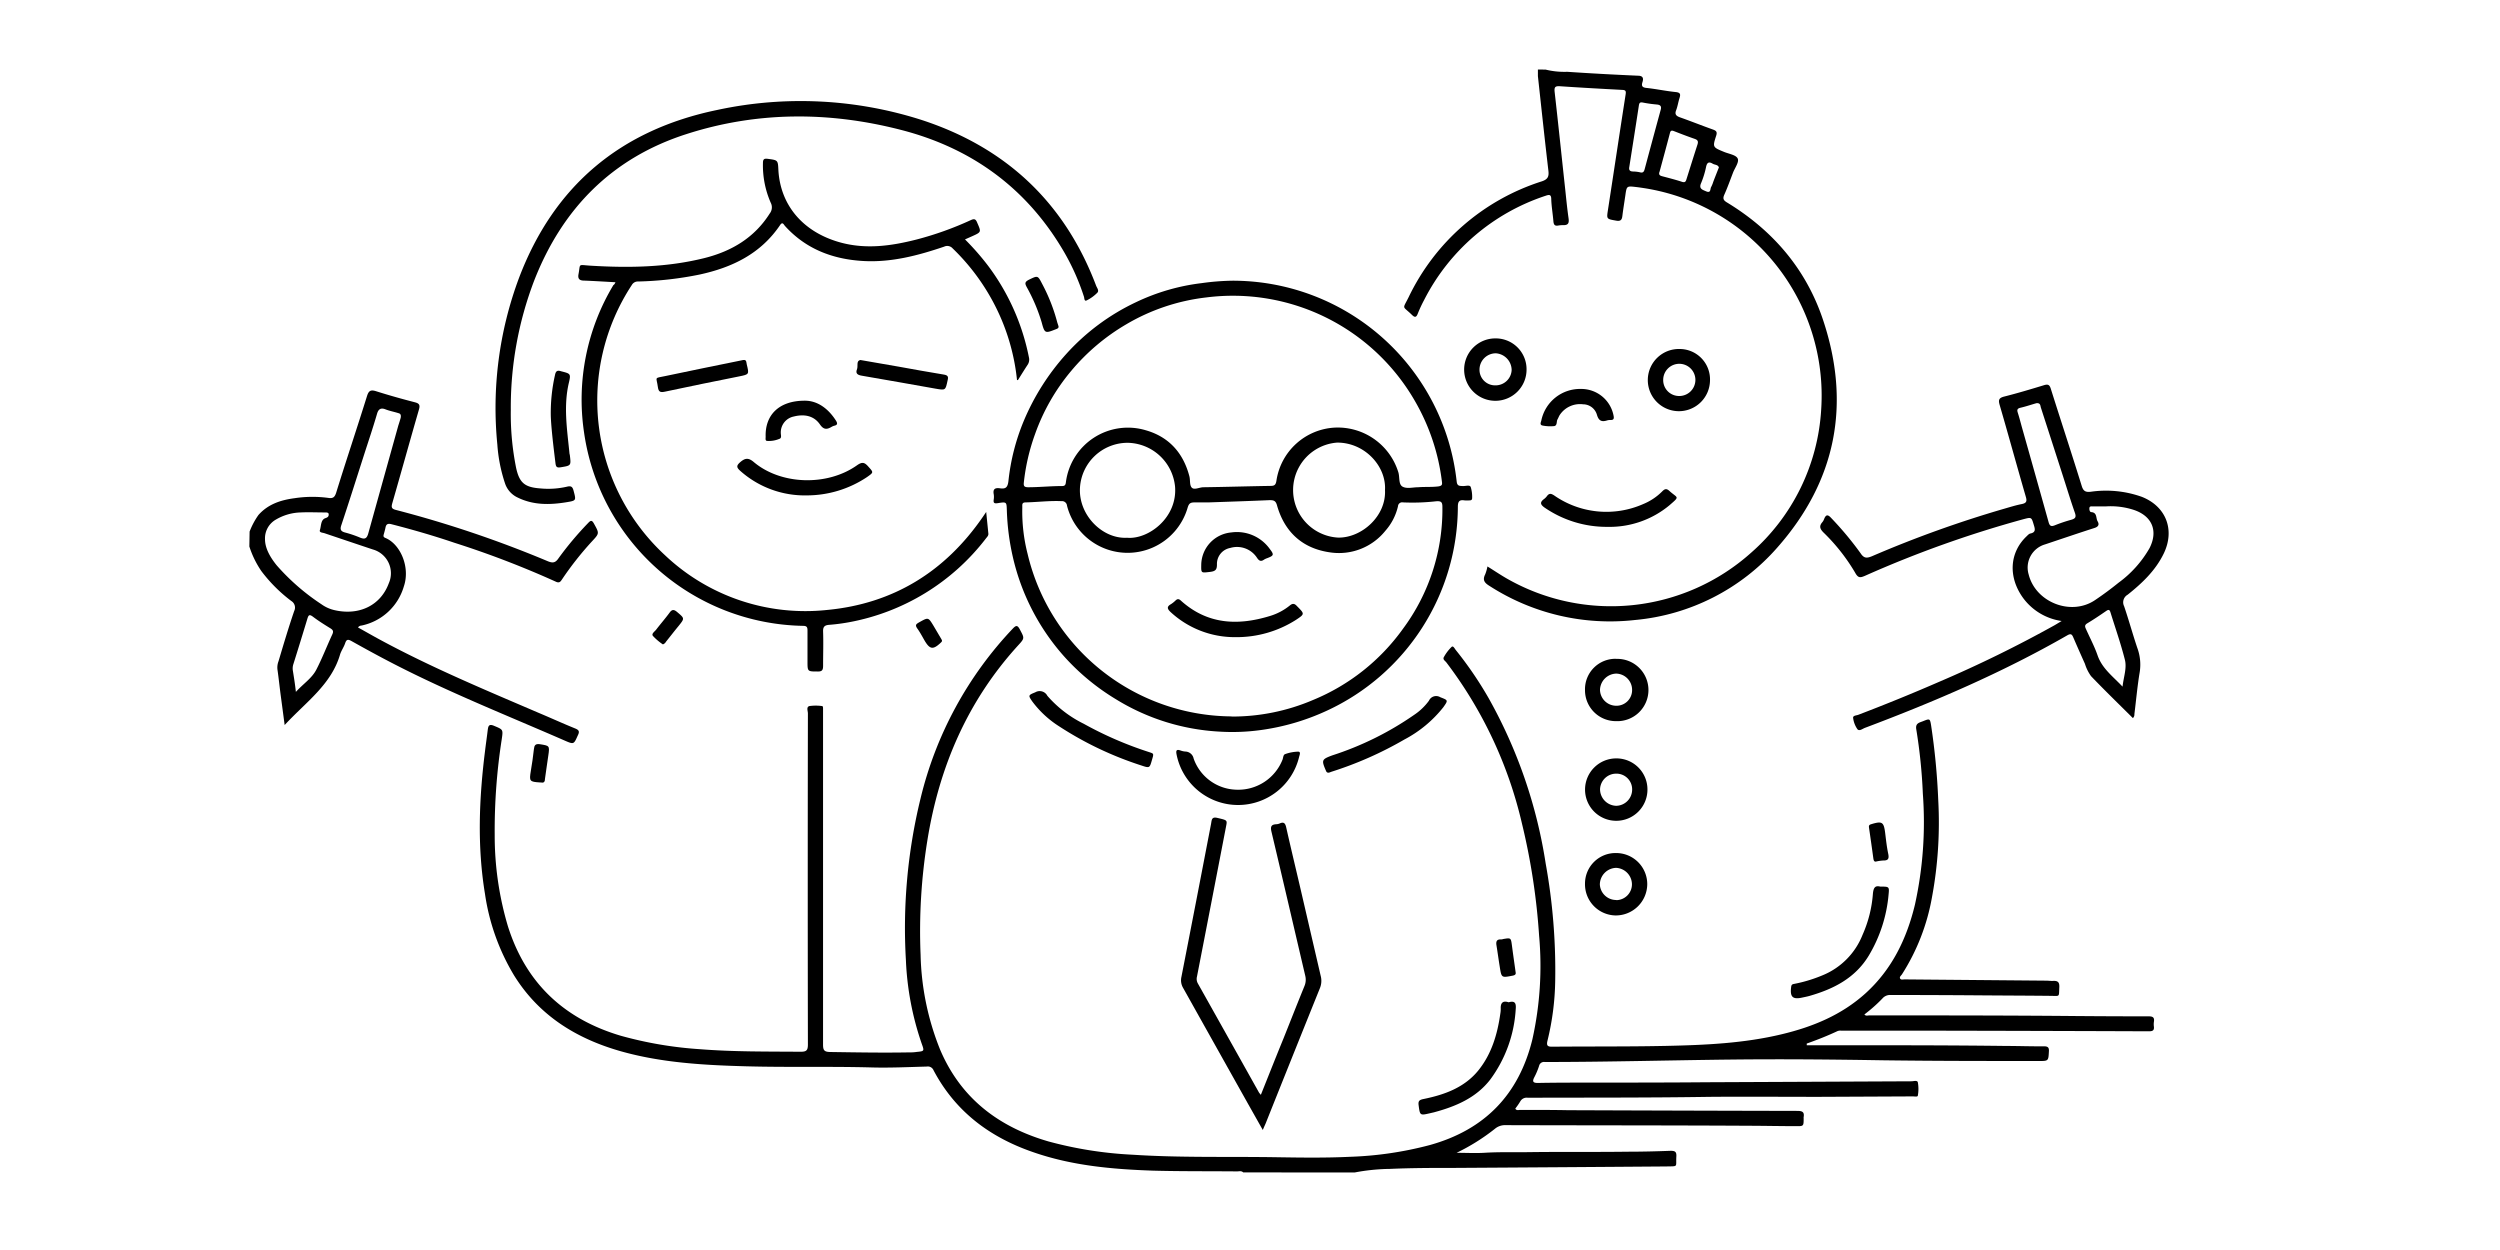 <svg id="Layer_1" data-name="Layer 1" xmlns="http://www.w3.org/2000/svg" viewBox="0 0 500 250"><title>wd_team</title><path d="M248.64,234.48c-.37-.37-.83-.19-1.25-.2-5.6-.05-11.2,0-16.79-.15-8.16-.28-16.27-1-24.06-3.73-8.66-3-15.51-8.15-19.84-16.36a1.22,1.22,0,0,0-1.32-.73c-3.67.1-7.35.28-11,.18-8.4-.23-16.8,0-25.19-.23s-16.85-.7-25-3c-8.91-2.53-16.37-7.13-21.37-15.17A43.75,43.75,0,0,1,97,178.8c-1.57-9.51-1.19-19,0-28.55.17-1.42.38-2.85.55-4.27.1-.79.25-1.24,1.25-.82,1.82.77,1.84.7,1.55,2.68A118.76,118.76,0,0,0,98.94,167a63.48,63.48,0,0,0,2.66,18.31c3.6,11.36,11.26,18.5,22.59,21.85a77.58,77.58,0,0,0,15.8,2.68c6.7.53,13.42.46,20.13.51,1.13,0,1.46-.24,1.46-1.43q-.06-33.12,0-66.24c0-.5-.37-1.3.32-1.47a9.11,9.11,0,0,1,2.5,0c.2,0,.21.3.21.5,0,.36,0,.72,0,1.08q0,33.06,0,66.12c0,1.12.22,1.47,1.42,1.49,5.24.08,10.47.17,15.71.08.52,0,1,0,1.55-.09,1.58-.15,1.59-.16,1.07-1.6A58.53,58.53,0,0,1,181.18,192a109.18,109.18,0,0,1,2.91-32.22,74.81,74.81,0,0,1,18.47-34.06c.66-.69.94-.71,1.41.17.91,1.73,1,1.73-.32,3.16-10.12,11.1-15.8,24.26-18.17,39a113.67,113.67,0,0,0-1.36,22.94,53.78,53.78,0,0,0,3.93,19c4.15,9.71,11.71,15.42,21.65,18.3a78.49,78.49,0,0,0,16.76,2.65c9.46.62,18.94.36,28.41.5,5,.08,10.08.16,15.12-.08A71.32,71.32,0,0,0,286,229q16.44-4.59,20.48-21.14a67.48,67.48,0,0,0,1.34-20.73,131.35,131.35,0,0,0-3.44-22.47,84.86,84.86,0,0,0-15.12-32.19c-.24-.31-.79-.59-.46-1.1a8.58,8.58,0,0,1,1.53-2c.32-.28.61.37.84.65a73.88,73.88,0,0,1,6.55,9.6,97.86,97.86,0,0,1,11.42,33.11,120.14,120.14,0,0,1,1.9,23.49,53.25,53.25,0,0,1-1.53,11.86c-.29,1.13.07,1.27,1,1.26,7.56-.07,15.12,0,22.68-.16,7.79-.17,15.57-.5,23.2-2.34,6.18-1.48,11.93-3.85,16.72-8.18,5.29-4.8,8.24-10.92,9.88-17.74a76.65,76.65,0,0,0,1.58-22.15,106.68,106.68,0,0,0-1.31-12.87c-.23-1.27.6-1.36,1.34-1.66,1.36-.55,1.4-.55,1.63.9a137.32,137.32,0,0,1,1.42,14.9,81.74,81.74,0,0,1-1.26,19.44,42.24,42.24,0,0,1-6,15.39c-.17.26-.54.5-.37.83s.58.18.88.18l28.3.25c.48,0,1,.08,1.44.05,1-.05,1.28.34,1.22,1.33-.1,1.95.18,1.68-1.78,1.66-4.71-.05-9.43-.06-14.15-.1Q387,199,378.15,199a2,2,0,0,0-1.67.7,30.5,30.5,0,0,1-3.6,3.19c.3.37.68.19,1,.19,13.83,0,27.67,0,41.51.13q7.2.06,14.39.06c.89,0,1.13.31,1,1.11a3.36,3.36,0,0,0,0,.95c.09.78-.29.93-1,.93q-23.22-.09-46.43-.13c-5,0-10.08,0-15.12,0a1.66,1.66,0,0,0-.71.08c-2,.94-4.07,1.76-6.17,2.5l0,.34h6.88c11,0,22,0,33,.14,2.51,0,5,.1,7.55.07.81,0,1.05.25,1,1-.1,1.94-.08,1.95-2.07,1.94-10.32,0-20.64,0-31-.14-9.8-.16-19.59-.26-29.39-.16-12.79.13-25.58.5-38.37.5a1,1,0,0,0-1.13.77,14.13,14.13,0,0,1-.92,2.21c-.47.89-.37,1.23.74,1.21,3.4-.07,6.8-.06,10.2-.07,7.88,0,15.76,0,23.64-.07q20.4-.09,40.79-.19c.45,0,1.2-.26,1.3.22a7.39,7.39,0,0,1,0,2.61c0,.34-.64.19-1,.19l-18.84.09c-7.28,0-14.56-.06-21.84,0-12.11.19-24.23.14-36.34.18a1.46,1.46,0,0,0-1.49.72,14.74,14.74,0,0,1-1,1.45c.25.45.65.26,1,.26,3.2,0,6.4,0,9.6.06q22.92.09,45.83.14c1,0,1.41.24,1.24,1.24a1,1,0,0,0,0,.24c0,1.57,0,1.59-1.52,1.57-3.15,0-6.31-.07-9.47-.08-16.2-.09-32.4-.07-48.59-.12a3.15,3.15,0,0,0-2.18.74,41,41,0,0,1-7.65,4.79c1.84,0,3.69.1,5.52,0,3-.19,5.92-.09,8.87-.13,6.6-.09,13.2,0,19.8-.09,2.88,0,5.76-.07,8.63-.18.91,0,1.18.23,1.13,1.13-.13,2.2.46,1.94-2,2q-21.06.16-42.11.29c-4.4,0-8.8,0-13.19.2a40,40,0,0,0-7.06.72Z"/><path d="M309.12,13.92a15.71,15.71,0,0,0,4.32.44c4.7.32,9.41.57,14.12.78,1,0,1.19.47.94,1.26s-.07,1.1.82,1.19c1.94.21,3.86.62,5.81.82,1,.1,1,.49.76,1.24s-.37,1.65-.67,2.42,0,1.11.72,1.38c2.22.78,4.41,1.66,6.63,2.45.68.24.92.47.66,1.26-.74,2.29-.69,2.29,1.6,3.23.95.39,2.35.59,2.7,1.3s-.56,1.89-.93,2.85c-.57,1.49-1.11,3-1.76,4.45-.33.77-.11,1.1.55,1.5,9.15,5.56,15.81,13.3,19.2,23.44,5.64,16.84,2.67,32.21-9.12,45.57A43,43,0,0,1,327,124a44.49,44.49,0,0,1-29.17-6.86c-1-.62-1.33-1.2-.79-2.27a8.51,8.51,0,0,0,.45-1.58c1.27.79,2.46,1.59,3.69,2.31a42,42,0,0,0,49.06-5.07,41.33,41.33,0,0,0,14-28.66,42,42,0,0,0-35.27-44.22c-.59-.09-1.18-.18-1.78-.25-1.86-.21-1.85-.21-2.12,1.67-.2,1.38-.43,2.76-.6,4.14-.09.8-.39,1.07-1.23.92-2-.35-1.93-.31-1.63-2.28,1.18-7.65,2.32-15.31,3.52-23,.09-.63,0-.84-.66-.87-4.15-.22-8.3-.45-12.44-.73-1-.07-1.21.16-1.1,1.16.74,6.51,1.41,13,2.12,19.53.2,1.91.39,3.82.66,5.71.12.88,0,1.38-1,1.38a5.55,5.55,0,0,0-1.08.08c-.71.13-.89-.22-.95-.85-.12-1.48-.38-2.94-.43-4.41,0-1-.42-.94-1.15-.69a42,42,0,0,0-24.29,20.87,26.66,26.66,0,0,0-1.26,2.71c-.3.79-.62.77-1.17.23-1.93-1.89-1.91-1-.67-3.5a44.5,44.5,0,0,1,26.65-23.2c1.24-.41,1.45-1,1.32-2.12-.74-6.3-1.41-12.62-2.1-18.93,0-.44,0-.88,0-1.32Zm16.74,19.47c-.12.62.1.9.75.91a6.8,6.8,0,0,1,1.42.17c.59.15.77-.15.9-.63q1.59-5.94,3.21-11.88c.21-.75-.1-1-.8-1.06a24.72,24.72,0,0,1-2.72-.38c-.58-.12-.76,0-.85.6C327.15,25.21,326.5,29.3,325.86,33.39Zm6,1.07c-.14.56.2.69.63.8,1.31.35,2.62.68,3.9,1.1.62.21.77-.06.91-.53.73-2.32,1.45-4.63,2.2-6.94.17-.55.1-.88-.51-1.1-1.39-.48-2.75-1-4.13-1.54-.34-.13-.7-.27-.85.27C333.32,29.17,332.6,31.81,331.88,34.46Zm11.91-1c-.2-.55-.82-.47-1.23-.72-.67-.4-1.1-.34-1.31.57a17.68,17.68,0,0,1-1,3.29c-.52,1.16.25,1.34,1,1.67,1,.42.77-.5,1-.87a5.73,5.73,0,0,0,.41-1C343,35.44,343.39,34.48,343.79,33.45Z"/><path d="M49.92,106.32A14.86,14.86,0,0,1,51.69,103c1.93-2.18,4.49-3,7.23-3.36a23.9,23.9,0,0,1,6.81-.05c.92.14,1.23-.23,1.49-1,2-6.47,4.17-12.92,6.19-19.4.36-1.14.81-1.26,1.86-.93,2.55.81,5.13,1.53,7.72,2.2.92.24,1.05.59.79,1.48-1.8,6.22-3.52,12.45-5.31,18.66-.23.81-.21,1.16.72,1.39a223.75,223.75,0,0,1,30.38,10.26c1,.41,1.52.31,2.13-.59a65.56,65.56,0,0,1,5.93-7.06c.54-.58.77-.58,1.17.14,1.07,1.94,1.1,1.92-.41,3.54a64.12,64.12,0,0,0-6,7.62c-.32.48-.55.75-1.22.44a187.19,187.19,0,0,0-20.33-7.8c-4.12-1.4-8.31-2.61-12.52-3.69-.79-.21-1.1,0-1.23.71-.09.43-.21.86-.33,1.28s-.08.58.32.75c3,1.24,5,5.85,3.69,9.69a11.18,11.18,0,0,1-8.46,7.83.9.9,0,0,0-.71.38c1.46.81,2.9,1.64,4.36,2.43,10.31,5.58,21.11,10.08,31.86,14.69,2.39,1,4.76,2.09,7.16,3.06.75.3,1,.57.6,1.37-.82,1.84-.79,1.88-2.63,1.08-11.45-5-23.08-9.61-34.2-15.34-2.84-1.46-5.65-3-8.44-4.56-.67-.37-1-.4-1.27.4s-.73,1.43-1,2.19c-1.76,6.14-6.89,9.61-11.11,14.2-.28-2.14-.53-4-.78-5.88s-.41-3.49-.66-5.23a3.48,3.48,0,0,1,.21-1.64c1-3.36,2-6.72,3.14-10.06a1.54,1.54,0,0,0-.58-2,30.24,30.24,0,0,1-6-6,19,19,0,0,1-2.39-4.9Zm3.08,1.5c0,1.6.77,3.31,2.35,5.26a44,44,0,0,0,8.92,7.76,7.26,7.26,0,0,0,2.82,1.23c4.9,1.05,9.09-1.08,10.68-5.44a4.94,4.94,0,0,0-3.21-6.74q-4.82-1.61-9.64-3.24c-.36-.13-1.12-.11-.94-.64.28-.83.13-2.06,1.13-2.39.53-.18.63-.38.63-.76s-.46-.37-.74-.37c-1.63,0-3.28-.08-4.91,0a10.27,10.27,0,0,0-4.9,1.42A4.31,4.31,0,0,0,53,107.82ZM80.14,83.55c.14-.78-.22-.85-.52-.94-.84-.26-1.71-.42-2.52-.74s-1.38-.17-1.68.85c-.8,2.76-1.72,5.48-2.6,8.21-1.51,4.71-3,9.43-4.56,14.12-.29.86-.09,1.22.75,1.45a22.22,22.22,0,0,1,2.95,1c1,.42,1.41.24,1.71-.87,2-7.2,4-14.37,6-21.55C79.88,84.46,80.06,83.84,80.14,83.55Zm-21,54.87c1.47-1.64,3.2-2.72,4.11-4.46,1.19-2.3,2.12-4.73,3.21-7.08.29-.62.14-.9-.4-1.23-1.19-.73-2.38-1.48-3.49-2.32-.69-.51-.87-.32-1.09.4-.91,3-1.86,6.1-2.82,9.14a2.79,2.79,0,0,0-.1,1.18C58.77,135.39,59,136.73,59.18,138.42Z"/><path d="M246.51,56.14a45.07,45.07,0,0,1,44.83,40.19c.1.91.6.85,1.22.88s1.35-.29,1.58.18a6.67,6.67,0,0,1,.29,2.22c0,.37-.21.47-.53.47a7.76,7.76,0,0,1-1,0c-1.05-.17-1.33.23-1.33,1.3a45.1,45.1,0,0,1-26.14,40.73A46.23,46.23,0,0,1,252.23,146a41.55,41.55,0,0,1-8.39.32,43.89,43.89,0,0,1-20.67-6.48,45.44,45.44,0,0,1-10.06-8.24,44.9,44.9,0,0,1-10.52-20.11,48.39,48.39,0,0,1-1.22-9.36c-.06-1.71,0-1.79-1.74-1.51-.78.13-1,0-.88-.75a3.42,3.42,0,0,0,0-1c-.21-1.06.26-1.35,1.23-1.21,1.13.16,1.56-.13,1.71-1.49a43,43,0,0,1,3.07-12,47.24,47.24,0,0,1,8.46-13.34,44.14,44.14,0,0,1,14-10.4,42,42,0,0,1,13.09-3.8A49.15,49.15,0,0,1,246.51,56.14Zm-.2,87.17A41.12,41.12,0,0,0,262.6,140a41.55,41.55,0,0,0,18-14.25,40,40,0,0,0,7.88-24.36c0-1-.27-1.19-1.21-1.14a42.43,42.43,0,0,1-6.67.23.83.83,0,0,0-1,.76,11.19,11.19,0,0,1-2.52,4.91,11.9,11.9,0,0,1-11.1,4.32c-5.47-.78-9.08-4.05-10.59-9.44-.26-.92-.7-1-1.48-1-4.06.18-8.12.31-12.17.45-.92,0-1.85,0-2.76,0s-1.19.18-1.46,1.08a12.5,12.5,0,0,1-24.12-.43,1,1,0,0,0-1.12-.9c-2.39-.11-4.77.2-7.15.25-.8,0-.66.49-.67,1a34.24,34.24,0,0,0,1.06,9.3,42.2,42.2,0,0,0,40.77,32.5Zm37.32-45.86c1.35-.11,2.7,0,4.06-.17.76-.13.77-.38.69-1A42.33,42.33,0,0,0,283,80.23a42,42,0,0,0-41.76-20.74,40.61,40.61,0,0,0-16,5.38,41.88,41.88,0,0,0-11,9.31A40.94,40.94,0,0,0,207,86.85a41.38,41.38,0,0,0-2.24,9.71c-.06.67.12.87.83.89,2.28,0,4.54-.24,6.81-.24.57,0,.72-.22.78-.77a12.5,12.5,0,0,1,16-10.38c4.63,1.33,7.49,4.55,8.7,9.21.2.76,0,1.78.49,2.27s1.5-.07,2.28-.09c4.48-.06,9-.2,13.43-.27.74,0,1.06-.13,1.2-1a12.47,12.47,0,0,1,11.69-10.66,12.68,12.68,0,0,1,12.69,8.91c.32,1,0,2.45.87,2.91S282.56,97.45,283.63,97.45Zm-58.22,10.1c4.24.39,10.11-4,9.6-10.24a9.7,9.7,0,0,0-9.52-8.75A9.55,9.55,0,0,0,216,97.47C215.63,103,220.51,107.83,225.41,107.55ZM277,98c.28-4.7-4-9.5-9.58-9.48a9.52,9.52,0,0,0,.23,19C272.32,107.59,277.27,103.23,277,98Z"/><path d="M426.58,143.62c-2.8-2.79-5.64-5.54-8.37-8.39a8.45,8.45,0,0,1-1.22-2.46c-.78-1.74-1.56-3.49-2.32-5.26-.26-.61-.46-.87-1.2-.45-12.92,7.42-26.56,13.27-40.48,18.51-.49.18-1.14.75-1.52.25a5,5,0,0,1-.84-2.2c-.09-.52.61-.51,1-.65q8.24-3.14,16.3-6.65a247.52,247.52,0,0,0,23-11.28l1.4-.84a11.59,11.59,0,0,1-7.66-4.54c-3.07-4.17-2.81-9.13.65-12.4.23-.22.48-.51.76-.56,1.12-.23.93-.9.69-1.68-.48-1.61-.45-1.61-2.12-1.17A222.26,222.26,0,0,0,373,115.16c-1,.43-1.39.45-2-.67a38.19,38.19,0,0,0-6.31-8c-.73-.74-.89-1.29-.21-2.07a2.16,2.16,0,0,0,.35-.63c.35-.86.71-.95,1.39-.21a65.51,65.51,0,0,1,5.91,7.09c.66,1,1.22,1,2.23.59A227.46,227.46,0,0,1,401,101.7c1.12-.32,2.23-.67,3.36-.89.94-.19,1.07-.57.8-1.47-1.77-6.1-3.44-12.22-5.22-18.32-.29-1-.2-1.43.91-1.71,2.67-.67,5.31-1.47,7.95-2.27.74-.22,1.09-.15,1.35.68,2.05,6.51,4.19,13,6.21,19.52.34,1.07.84,1.21,1.8,1.11a21.38,21.38,0,0,1,10.16,1c4.9,1.91,6.72,6.63,4.42,11.37-1.65,3.4-4.33,5.93-7.22,8.23a1.74,1.74,0,0,0-.7,2.29c.94,2.76,1.71,5.58,2.64,8.34a9.65,9.65,0,0,1,.49,4.8c-.47,2.8-.72,5.63-1.07,8.44A1,1,0,0,1,426.58,143.62Zm-5.39-42.34c-.88,0-1.75,0-2.63,0-.26,0-.63-.08-.68.31s.1.81.34.83c1.26.08.92,1.2,1.3,1.84s.17,1.09-.64,1.34c-3.3,1.06-6.58,2.18-9.87,3.28a4.82,4.82,0,0,0-3.28,6c1.39,5.6,8.5,8.38,13.28,5.14,1.62-1.09,3.2-2.26,4.72-3.49a22.12,22.12,0,0,0,6.18-6.91c1.73-3.4.55-6.36-3.06-7.61A14.85,14.85,0,0,0,421.19,101.28ZM407.28,80.64c-1,.28-2.06.65-3.19.91-.66.15-.71.45-.53,1,.32,1,.57,2,.85,3q2.67,9.43,5.31,18.88c.21.76.5.92,1.22.64a30.29,30.29,0,0,1,3.29-1.11c.83-.23,1.06-.52.75-1.4-.87-2.49-1.63-5-2.44-7.51q-2.18-6.78-4.37-13.55C408.06,81.16,408.12,80.55,407.28,80.64Zm17.23,56.69c.21-1.94.89-3.69.47-5.37-.81-3.21-1.91-6.34-2.89-9.5-.15-.48-.34-.62-.83-.28-1.25.86-2.51,1.71-3.81,2.49-.6.36-.45.72-.24,1.17.78,1.75,1.69,3.45,2.31,5.25C420.44,133.73,422.59,135.28,424.51,137.33Z"/><path d="M123.1,56.45c-2.18-.12-4.21-.25-6.25-.33-.86,0-1.34-.27-1.15-1.28.43-2.23-.22-1.86,2.49-1.7,7.65.46,15.26.34,22.75-1.54,5.42-1.37,9.95-4.07,13-8.89a2,2,0,0,0,.2-2.18,18.57,18.57,0,0,1-1.55-7.93c0-.8.27-.93,1-.83,2,.27,2,.25,2.09,2.29.42,7.08,5,12.38,12.35,14.42,5.2,1.44,10.29.7,15.37-.6a65.23,65.23,0,0,0,10.7-3.83c.66-.3,1-.35,1.32.44.84,1.93.89,1.91-1,2.76l-1.42.63a51.84,51.84,0,0,1,4.66,5.33,45.06,45.06,0,0,1,8.12,18.24,1.87,1.87,0,0,1-.29,1.56c-.66,1-1.27,2-1.9,3,0,0-.08,0-.19,0a42.28,42.28,0,0,0-3-11.87,43,43,0,0,0-9.87-14.46,1.44,1.44,0,0,0-1.7-.35c-5.24,1.78-10.58,3.19-16.18,2.87-6.06-.34-11.46-2.37-15.65-7-.27-.3-.49-.94-1-.16-3.88,5.73-9.59,8.47-16.13,9.88a69.11,69.11,0,0,1-12.24,1.38,1.37,1.37,0,0,0-1.26.69,42.1,42.1,0,0,0,6.57,54,40.84,40.84,0,0,0,32.49,11c13.23-1.25,23.59-7.66,31.13-18.6l.68-1,.44,4.39c0,.4-.29.64-.5.92a44.7,44.7,0,0,1-27.39,16.75,39.14,39.14,0,0,1-4,.52c-.89.08-1.2.41-1.17,1.33.08,2.28,0,4.56,0,6.84,0,.87-.19,1.19-1.12,1.16-2,0-2,0-2-2s0-4.16,0-6.23c0-.67-.18-.89-.87-.9a45.06,45.06,0,0,1-43.82-38.68,44.48,44.48,0,0,1,5.88-29.49C122.86,56.93,122.94,56.76,123.1,56.45Z"/><path d="M102.16,82a54.68,54.68,0,0,0,1.06,11.56c.66,3,1.7,3.89,4.8,4.12a16.63,16.63,0,0,0,5.36-.34c.84-.21,1.12,0,1.33.78.53,2,.57,2-1.44,2.33-3.31.54-6.6.6-9.73-.94A4.78,4.78,0,0,1,101,96.66a31.07,31.07,0,0,1-1.53-7.73,74.31,74.31,0,0,1,4.33-33.34C110.79,37.15,124.1,26,143.4,22a79.28,79.28,0,0,1,40.95,2c16.8,5.49,28.58,16.48,34.87,33.13.17.45.66,1,.23,1.43a7.85,7.85,0,0,1-2.13,1.53c-.48.23-.44-.46-.52-.72a45.81,45.81,0,0,0-4.41-9.69C205,37.37,194.1,29.57,180.28,26c-14.37-3.72-28.81-3.75-43,.82-14.86,4.77-24.8,14.87-30.44,29.29A71.09,71.09,0,0,0,102.16,82Z"/><path d="M252.56,226l-2.95-5.23q-6.51-11.61-13-23.21a3,3,0,0,1-.33-2.16q3-15.33,5.94-30.67c.13-.67.07-1.44,1.25-1.15,2,.48,2,.41,1.74,1.72q-2.89,15-5.81,30a1.86,1.86,0,0,0,.16,1.37q6.13,10.92,12.24,21.84c.08.13.2.24.37.46,1.53-3.82,3-7.55,4.53-11.28,1.39-3.48,2.77-7,4.18-10.45a3.27,3.27,0,0,0,.17-2.09c-2.25-9.59-4.47-19.19-6.75-28.78-.22-.94-.14-1.46.92-1.52a2,2,0,0,0,.7-.15c.88-.41,1.15,0,1.33.82.93,4.13,1.92,8.24,2.88,12.36q2,8.63,4,17.25a3.87,3.87,0,0,1-.16,2.53q-5.44,13.5-10.83,27C253,225,252.81,225.38,252.56,226Z"/><path d="M247.64,161a12.54,12.54,0,0,1-12.32-10.07c-.18-.88,0-1.12.85-.81a3.34,3.34,0,0,0,.94.19,1.74,1.74,0,0,1,1.62,1.41,9.31,9.31,0,0,0,8.56,6.22,9.52,9.52,0,0,0,9.21-6c.16-.39.12-1,.56-1.13a8.22,8.22,0,0,1,2.57-.48c.6,0,.28.7.19,1.06A12.55,12.55,0,0,1,247.64,161Z"/><path d="M301.73,200.46c1.4-.41,1.51.35,1.41,1.45a26.22,26.22,0,0,1-5.09,14c-2.84,3.68-6.92,5.39-11.28,6.56l-.7.16c-2.1.49-2.07.49-2.35-1.61-.1-.82.14-1.05,1-1.22,4.21-.86,8.2-2.29,11-5.78,2.61-3.27,3.76-7.17,4.34-11.26a6,6,0,0,0,.09-1C300.09,200.65,300.51,200.05,301.73,200.46Z"/><path d="M376.05,177.32c1.78,0,1.82,0,1.67,1.54a28.6,28.6,0,0,1-4,12.32c-2.72,4.45-7,6.62-11.81,8-.46.13-.93.22-1.4.32-2,.46-2.55-.11-2.27-2.17.07-.52.39-.5.74-.58a28.63,28.63,0,0,0,5.48-1.67,14.48,14.48,0,0,0,8.05-8.11,24.7,24.7,0,0,0,2.07-8.2C374.69,177.57,375,177.05,376.05,177.32Z"/><path d="M317,176.76a6.11,6.11,0,0,1,6.28-6.15,6.22,6.22,0,0,1,6.17,6.29,6.3,6.3,0,0,1-6.32,6.19A6.23,6.23,0,0,1,317,176.76Zm6.24,3.27a3.17,3.17,0,0,0,3.15-3.22,3.33,3.33,0,0,0-3.17-3.24,3.36,3.36,0,0,0-3.25,3.32A3.27,3.27,0,0,0,323.28,180Z"/><path d="M321.49,105.37a21.89,21.89,0,0,1-12.6-3.87c-.85-.61-.92-1.06-.09-1.69a2.75,2.75,0,0,0,.59-.59c.46-.62.85-.52,1.46-.12a18.26,18.26,0,0,0,17.8,1.71,11.53,11.53,0,0,0,3.77-2.51c.51-.52.86-.66,1.45-.12,1.67,1.52,2.17,1,.05,2.85A18.72,18.72,0,0,1,321.49,105.37Z"/><path d="M161.32,99.08a19.39,19.39,0,0,1-13.26-4.9c-.78-.7-.83-1.06.05-1.8s1.55-.89,2.61,0c5.43,4.61,14.71,4.91,20.68.68,1-.7,1.47-.63,2.22.21,1.1,1.23,1.15,1.18-.21,2.14A21.71,21.71,0,0,1,161.32,99.08Z"/><path d="M265.84,154.52c-.47.08-.56-.16-.68-.44-.89-2.06-.81-2.22,1.28-3A62,62,0,0,0,282.79,143a11.68,11.68,0,0,0,3-2.86,1.58,1.58,0,0,1,2.26-.7c1.57.62,1.62.58.62,2a24.33,24.33,0,0,1-7.77,6.45,73,73,0,0,1-14.64,6.47Z"/><path d="M230.6,151.26c-.08.28-.14.51-.21.74-.46,1.62-.47,1.65-2.1,1.1a68.59,68.59,0,0,1-16.49-7.85,20.07,20.07,0,0,1-5.33-4.94c-.88-1.25-.81-1.28.59-1.85a1.72,1.72,0,0,1,2.41.7,23.16,23.16,0,0,0,7.27,5.59,72.67,72.67,0,0,0,12.93,5.62C230.68,150.7,230.68,150.7,230.6,151.26Z"/><path d="M110.16,83.26A34.26,34.26,0,0,1,111,75c.15-.77.45-1,1.21-.75,1.9.49,2,.47,1.55,2.36-1.08,4.66-.34,9.28.12,13.92,0,.2.08.39.1.59.24,2,.23,2-1.8,2.33-.82.14-1-.06-1.09-.85C110.66,89.11,110.25,85.63,110.16,83.26Z"/><path d="M148.64,72c.72-.1.61.49.71.87.49,2,.49,2-1.47,2.4-5,1-9.93,2-14.88,3.06-.92.2-1.29.06-1.42-.89-.29-2.16-.84-1.74,1.48-2.23,5-1.06,10-2.07,15-3.09Z"/><path d="M172.07,72c2.71.47,5.19.89,7.66,1.33,3,.53,6,1.1,9,1.58.82.13,1,.4.79,1.17-.43,2-.39,2-2.42,1.65-4.92-.87-9.83-1.75-14.74-2.59-.86-.14-1.32-.45-.94-1.35C171.63,73.13,171.22,72.17,172.07,72Z"/><path d="M316.2,77.79a6.57,6.57,0,0,1,6.53,5.43c.09.5,0,.77-.55.78a2.38,2.38,0,0,0-.71.07c-1.09.35-1.71.15-2.08-1.1a2.89,2.89,0,0,0-2.78-2.11A4.86,4.86,0,0,0,312,82.92c-.21.3-.32.65-.52,1s0,1.2-.65,1.3a7.8,7.8,0,0,1-2.26-.1c-.7-.11-.4-.64-.31-1A7.91,7.91,0,0,1,316.2,77.79Z"/><path d="M161,80.14c2.44,0,4.62,1.51,6.2,4,.31.5.34.86-.33,1a2.21,2.21,0,0,0-.55.23c-.93.55-1.58.61-2.33-.48-1.26-1.82-3.22-2.1-5.27-1.58a3.24,3.24,0,0,0-2.56,3.33c0,.4.24,1-.33,1.15a5.33,5.33,0,0,1-2.45.39c-.37-.06-.24-.54-.25-.84C153,83,155.79,80.12,161,80.14Z"/><path d="M211.69,65.2c.1.44-.2.52-.52.65-2.16.86-2.24.85-2.84-1.4a35,35,0,0,0-3-7.06c-.37-.71-.38-1,.42-1.43,1.83-.88,1.79-.91,2.71.87a35.13,35.13,0,0,1,3,7.68C211.54,64.74,211.62,65,211.69,65.2Z"/><path d="M375.21,172.31c-.36.08-.48-.21-.54-.62q-.42-3.09-.87-6.16c-.05-.37,0-.55.41-.68,2.22-.68,2.55-.48,2.83,1.79.17,1.39.32,2.78.61,4.14.19.95,0,1.34-1,1.32A8.67,8.67,0,0,0,375.21,172.31Z"/><path d="M108.2,156.49H108c-2.09-.13-2.17-.25-1.84-2.27.24-1.46.47-2.91.62-4.38.08-.79.31-1.12,1.18-1,1.93.31,2,.27,1.7,2.28-.2,1.54-.47,3.07-.66,4.61C109,156.32,108.79,156.65,108.2,156.49Z"/><path d="M303.13,194.48c.08.4-.14.57-.64.66-2.19.42-2.19.44-2.54-1.78-.23-1.42-.42-2.84-.65-4.26-.13-.74,0-1.27.9-1.21a1.86,1.86,0,0,0,.47-.09c1.5-.25,1.51-.24,1.71,1.25C302.61,190.82,302.87,192.6,303.13,194.48Z"/><path d="M132.58,128.88a11,11,0,0,1-2-1.7c-.34-.45.37-.87.66-1.26.87-1.14,1.82-2.22,2.67-3.38.5-.69.88-.67,1.51-.14,1.52,1.29,1.54,1.25.26,2.84-.83,1-1.64,2.06-2.47,3.09A1.2,1.2,0,0,1,132.58,128.88Z"/><path d="M188.39,128.07c.05.24-.12.35-.26.49-1.52,1.43-2.16,1.34-3.22-.46-.46-.8-.89-1.62-1.42-2.36s-.27-.92.35-1.28c1.81-1,1.79-1.07,2.87.71l1.58,2.68A2.14,2.14,0,0,1,188.39,128.07Z"/><path d="M299.08,67.68a6.24,6.24,0,1,0,6.23,6.21A6.16,6.16,0,0,0,299.08,67.68Zm0,9.39a3.11,3.11,0,0,1-3.18-3.16,3.27,3.27,0,0,1,3.28-3.25A3.39,3.39,0,0,1,302.33,74,3.21,3.21,0,0,1,299.07,77.07Z"/><path d="M323.23,131.76A6.09,6.09,0,0,0,317,138a6.18,6.18,0,0,0,6.21,6.23,6.23,6.23,0,1,0,0-12.45Zm0,9.39A3.25,3.25,0,0,1,320,138a3.34,3.34,0,0,1,3.27-3.28,3.26,3.26,0,0,1,3.15,3.25A3.12,3.12,0,0,1,323.26,141.15Z"/><path d="M323.33,151.68a6.24,6.24,0,1,0,6.16,6.24A6.2,6.2,0,0,0,323.33,151.68Zm-.07,9.48a3.32,3.32,0,0,1-3.25-3.3,3.23,3.23,0,0,1,3.26-3.13,3.14,3.14,0,0,1,3.16,3.2A3.25,3.25,0,0,1,323.26,161.16Z"/><path d="M335.93,69.8A6.22,6.22,0,1,0,342,76.12,6.08,6.08,0,0,0,335.93,69.8Zm-.12,9.4a3.17,3.17,0,0,1-3.17-3.2,3.22,3.22,0,1,1,3.17,3.2Z"/><path d="M247.14,127.43a18.88,18.88,0,0,1-13-5c-.66-.62-.87-1.08.06-1.6a6.11,6.11,0,0,0,.93-.75c.36-.33.63-.32,1,0,5.27,4.79,11.35,5.11,17.82,3.13a11.59,11.59,0,0,0,4-2.1c.62-.52,1-.38,1.46.13,1.54,1.56,1.57,1.55-.24,2.75A22.08,22.08,0,0,1,247.14,127.43Z"/><path d="M240.25,112.92a6.59,6.59,0,0,1,6-6.43,8.08,8.08,0,0,1,7.72,3.32c.87,1.13.81,1.31-.53,1.82a3.14,3.14,0,0,0-.64.3c-.62.45-1,.22-1.38-.34a4.76,4.76,0,0,0-5.37-2,3.24,3.24,0,0,0-2.66,3.3c0,1-.26,1.34-1.29,1.48C240.2,114.59,240.22,114.69,240.25,112.92Z"/></svg>